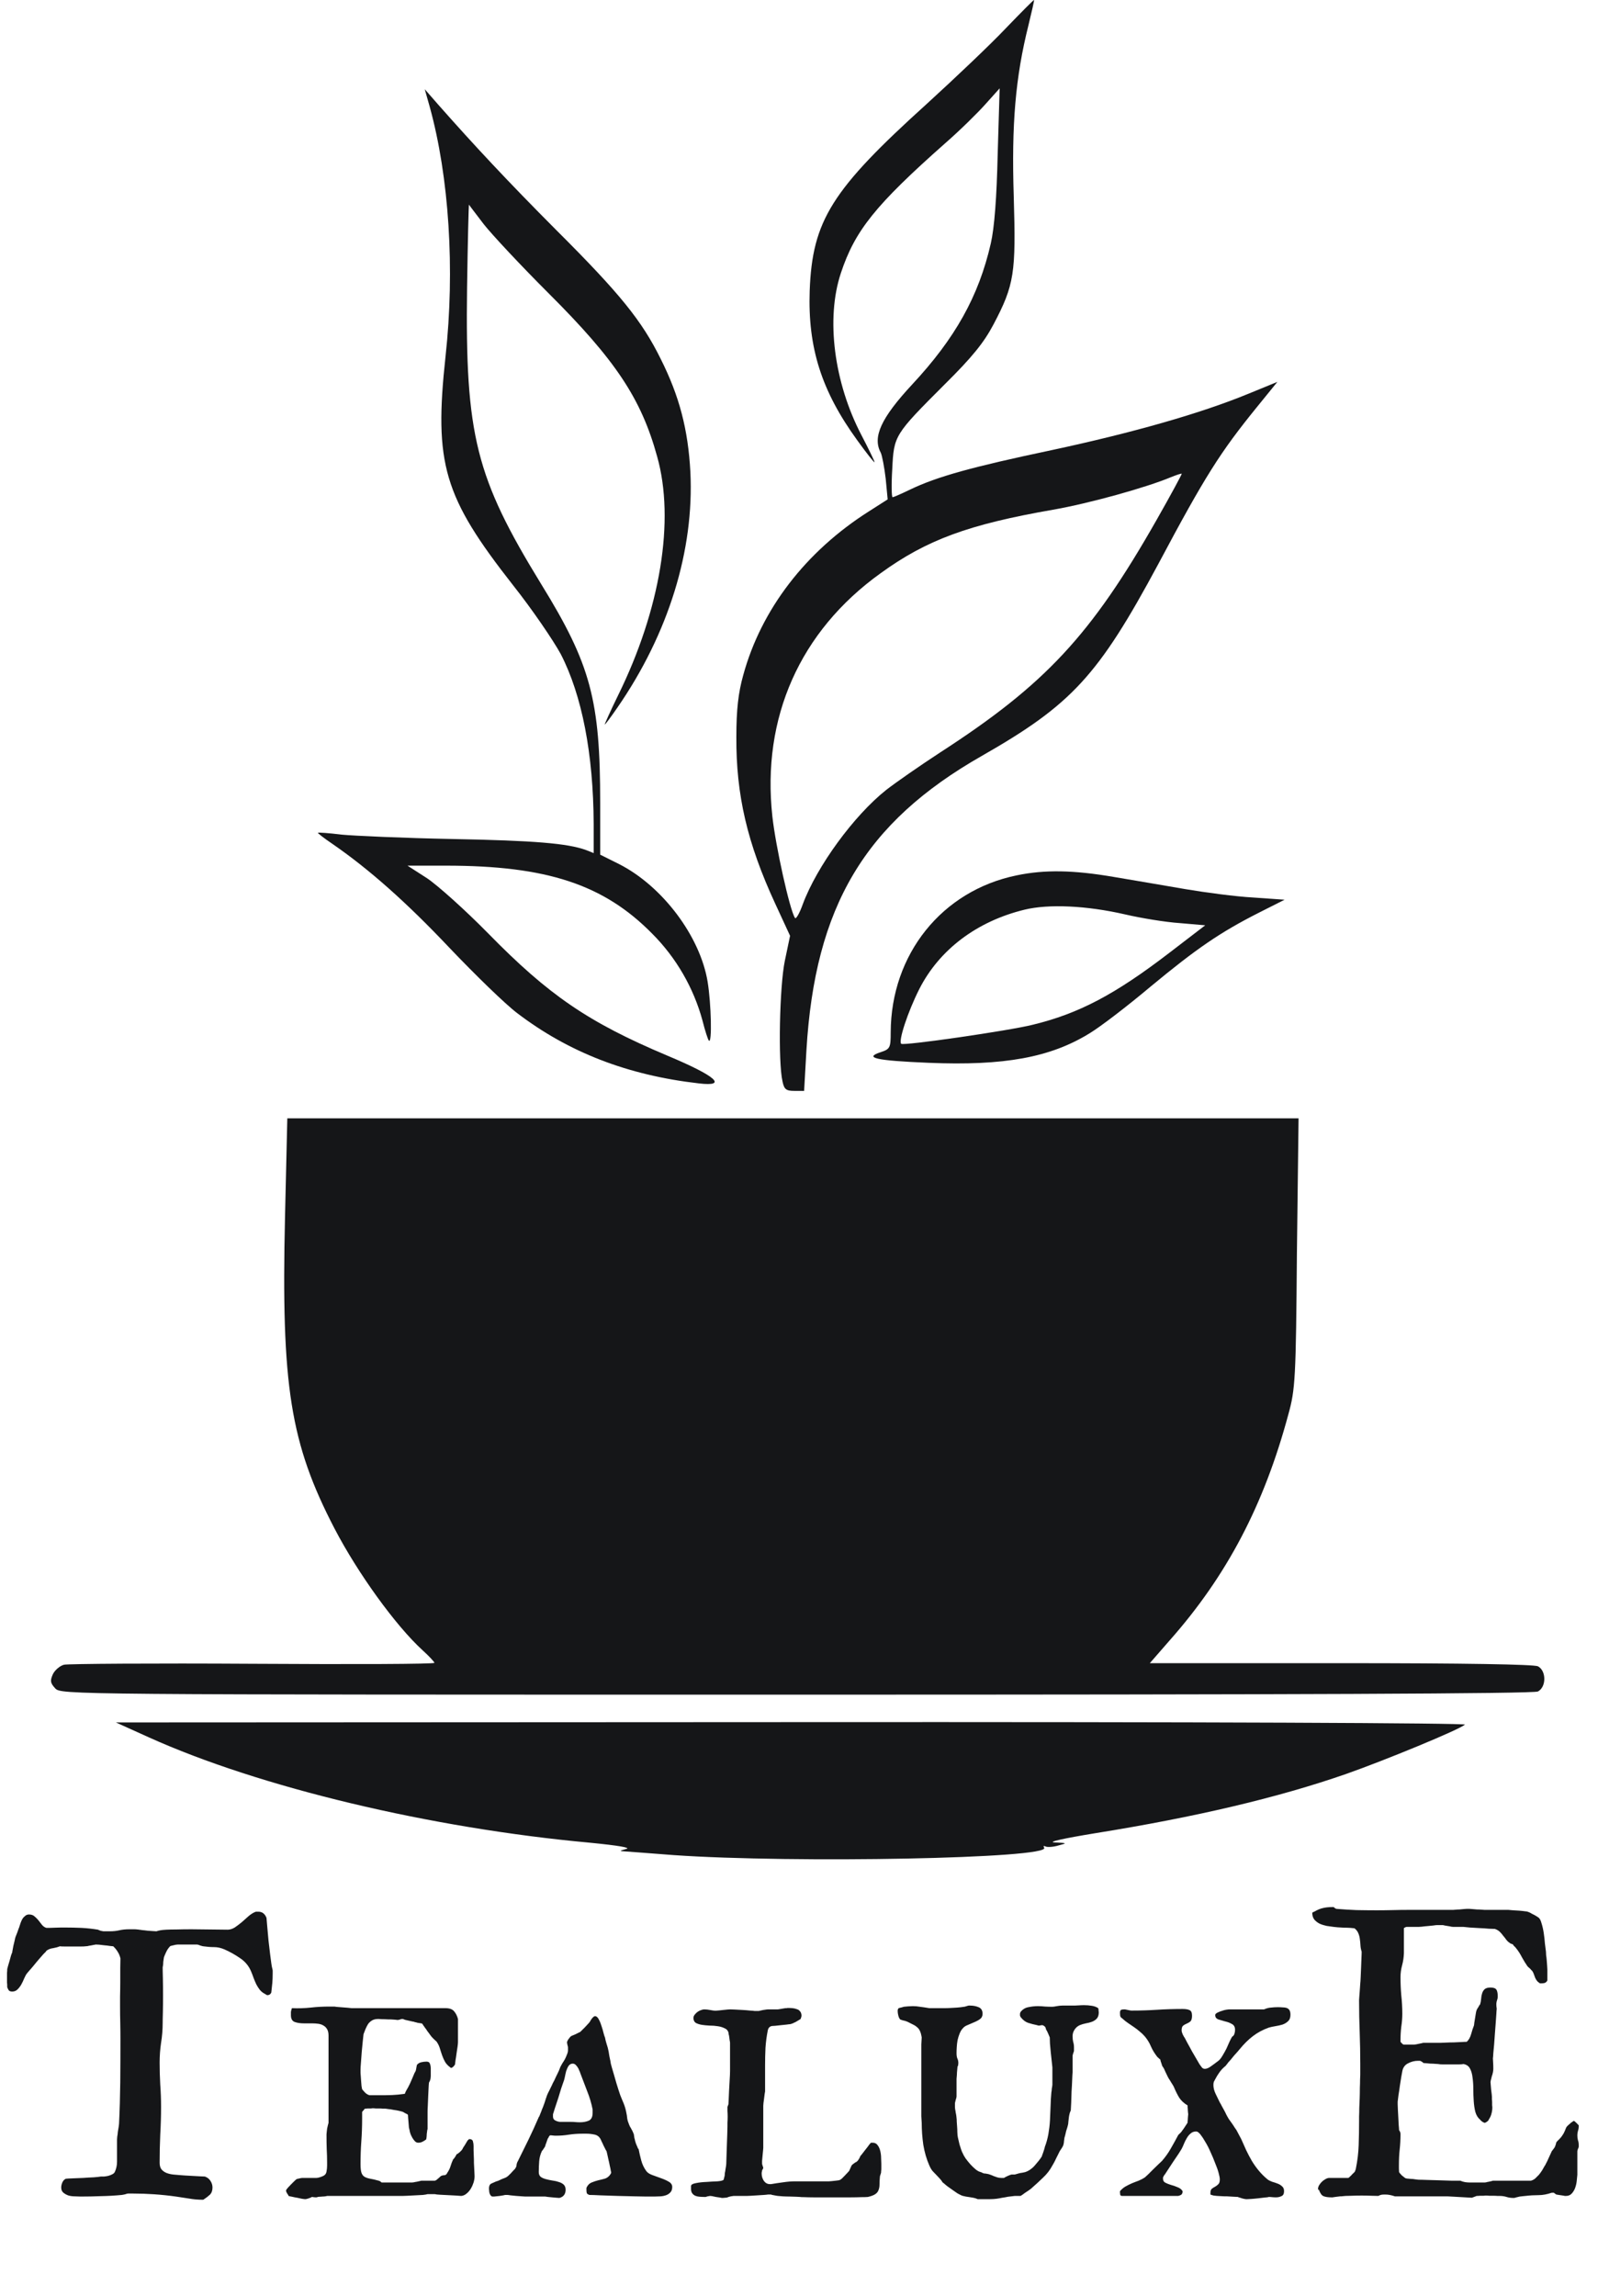 <svg width="39" height="56" viewBox="0 0 39 56" fill="none" xmlns="http://www.w3.org/2000/svg">
<path d="M24.549 0.688C24.181 1.078 23.31 1.903 22.615 2.537C20.297 4.631 19.825 5.38 19.761 7.092C19.713 8.482 20.049 9.537 20.92 10.737C21.152 11.058 21.344 11.302 21.344 11.272C21.344 11.249 21.2 10.951 21.024 10.614C20.353 9.331 20.153 7.772 20.521 6.664C20.864 5.624 21.368 4.998 23.07 3.492C23.43 3.179 23.87 2.744 24.054 2.537L24.397 2.155L24.349 3.76C24.325 4.822 24.269 5.556 24.181 5.938C23.886 7.229 23.31 8.253 22.263 9.377C21.504 10.194 21.288 10.66 21.496 11.043C21.528 11.111 21.584 11.402 21.616 11.677L21.664 12.181L21.208 12.472C19.665 13.45 18.578 14.863 18.139 16.468C18.019 16.896 17.971 17.309 17.971 17.974C17.963 19.387 18.235 20.564 18.922 22.047L19.282 22.826L19.154 23.437C19.026 24.056 18.986 25.898 19.098 26.38C19.138 26.571 19.186 26.609 19.386 26.609H19.625L19.681 25.623C19.889 22.108 21.104 20.067 23.958 18.44C26.156 17.186 26.803 16.483 28.266 13.763C29.417 11.6 29.785 11.027 30.672 9.934L31.175 9.315L30.464 9.606C29.313 10.08 27.658 10.553 25.66 10.981C23.742 11.386 22.871 11.623 22.207 11.944C21.999 12.044 21.808 12.128 21.784 12.128C21.76 12.128 21.752 11.822 21.776 11.44C21.816 10.622 21.823 10.607 23.062 9.369C23.734 8.704 24.014 8.353 24.245 7.917C24.757 6.946 24.797 6.664 24.741 4.792C24.685 3.034 24.781 1.888 25.101 0.611C25.181 0.283 25.244 0.008 25.236 0C25.229 -0.008 24.917 0.306 24.549 0.688ZM28.234 12.67C26.627 15.498 25.508 16.697 22.942 18.356C22.439 18.684 21.848 19.097 21.632 19.265C20.84 19.892 19.937 21.13 19.593 22.054C19.514 22.276 19.426 22.429 19.402 22.39C19.274 22.2 18.93 20.641 18.85 19.915C18.586 17.507 19.521 15.398 21.488 13.985C22.615 13.167 23.638 12.792 25.7 12.433C26.579 12.28 27.978 11.891 28.578 11.639C28.713 11.585 28.825 11.547 28.841 11.555C28.849 11.562 28.578 12.066 28.234 12.67Z" fill="#151618"/>
<path d="M10.485 2.596C10.962 4.318 11.105 6.576 10.874 8.688C10.588 11.32 10.827 12.116 12.527 14.282C12.988 14.863 13.504 15.621 13.687 15.957C14.203 16.96 14.481 18.383 14.489 20.097V20.809L14.299 20.733C13.854 20.572 13.051 20.503 11.033 20.465C9.857 20.442 8.642 20.388 8.332 20.358C8.03 20.319 7.768 20.304 7.76 20.312C7.744 20.319 7.903 20.442 8.117 20.587C9.015 21.207 9.921 22.011 10.97 23.12C11.589 23.77 12.328 24.49 12.622 24.712C13.877 25.668 15.316 26.227 17.055 26.426C17.77 26.51 17.485 26.25 16.277 25.745C14.354 24.934 13.393 24.276 11.915 22.768C11.359 22.202 10.684 21.597 10.421 21.421L9.945 21.115H10.882C13.345 21.115 14.736 21.574 15.919 22.776C16.507 23.365 16.928 24.1 17.143 24.888C17.206 25.14 17.278 25.362 17.302 25.385C17.381 25.454 17.357 24.482 17.27 23.947C17.087 22.837 16.166 21.613 15.109 21.077L14.648 20.847V19.585C14.648 17.075 14.418 16.21 13.21 14.251C11.613 11.649 11.351 10.624 11.399 7.02C11.415 5.902 11.438 4.984 11.446 4.992C11.446 4.999 11.613 5.214 11.804 5.466C12.002 5.719 12.71 6.476 13.385 7.15C15.021 8.78 15.649 9.721 16.038 11.136C16.476 12.69 16.118 14.863 15.085 16.96C14.894 17.35 14.751 17.672 14.759 17.672C14.775 17.672 14.91 17.488 15.069 17.258C16.317 15.452 16.944 13.417 16.849 11.511C16.793 10.471 16.579 9.66 16.126 8.757C15.665 7.823 15.133 7.165 13.591 5.627C12.392 4.425 11.566 3.538 10.7 2.558L10.366 2.176L10.485 2.596Z" fill="#151618"/>
<path d="M24.812 21.352C22.987 21.725 21.746 23.277 21.738 25.179C21.738 25.559 21.722 25.59 21.49 25.666C21.074 25.802 21.378 25.871 22.666 25.924C24.507 26 25.636 25.795 26.596 25.202C26.861 25.042 27.525 24.532 28.077 24.068C29.198 23.14 29.774 22.744 30.719 22.265L31.351 21.946L30.583 21.892C30.166 21.87 29.422 21.771 28.926 21.687C28.43 21.603 27.645 21.466 27.181 21.39C26.204 21.223 25.5 21.208 24.812 21.352ZM27.453 22.303C27.845 22.395 28.453 22.494 28.79 22.516L29.414 22.57L28.541 23.239C27.213 24.258 26.332 24.722 25.204 24.996C24.628 25.141 22.05 25.514 21.994 25.46C21.922 25.392 22.154 24.684 22.434 24.129C22.923 23.163 23.843 22.471 25.004 22.189C25.596 22.045 26.524 22.09 27.453 22.303Z" fill="#151618"/>
<path d="M6.956 29.675C6.86 33.808 7.084 35.206 8.166 37.288C8.735 38.378 9.656 39.653 10.313 40.253C10.473 40.398 10.602 40.537 10.602 40.56C10.602 40.591 8.607 40.598 6.179 40.583C3.743 40.568 1.667 40.583 1.563 40.606C1.467 40.629 1.339 40.736 1.291 40.836C1.219 40.998 1.227 41.051 1.347 41.182C1.491 41.336 1.579 41.336 19.432 41.336C31.652 41.336 37.421 41.313 37.533 41.259C37.742 41.151 37.742 40.752 37.533 40.644C37.429 40.598 35.778 40.568 32.717 40.568H28.062L28.551 40.007C29.945 38.432 30.85 36.704 31.443 34.499C31.612 33.892 31.628 33.631 31.652 30.558L31.692 27.278H19.352H7.012L6.956 29.675Z" fill="#151618"/>
<path d="M3.63 42.376C6.338 43.598 10.511 44.593 14.404 44.948C15.093 45.016 15.406 45.069 15.286 45.099C15.117 45.144 15.109 45.152 15.245 45.159C15.334 45.167 15.878 45.204 16.447 45.25C19.379 45.453 25.659 45.333 25.483 45.069C25.459 45.031 25.467 45.016 25.515 45.038C25.555 45.061 25.699 45.054 25.827 45.016C26.052 44.956 26.052 44.956 25.739 44.94C25.547 44.933 25.956 44.842 26.741 44.714C29.184 44.322 31.195 43.847 32.845 43.273C33.79 42.942 35.624 42.187 35.752 42.067C35.792 42.029 29.536 41.999 19.331 42.006L2.829 42.014L3.63 42.376Z" fill="#151618"/>
<path d="M3.237 53.505H3.125C3.122 53.505 3.112 53.506 3.096 53.51C3.083 53.513 3.068 53.518 3.052 53.524C3.035 53.528 3.019 53.531 3.003 53.534C2.987 53.537 2.977 53.539 2.974 53.539C2.808 53.555 2.64 53.565 2.471 53.568C2.301 53.575 2.132 53.578 1.963 53.578C1.927 53.578 1.882 53.576 1.826 53.573C1.774 53.573 1.724 53.567 1.675 53.554C1.626 53.537 1.584 53.515 1.548 53.485C1.512 53.456 1.494 53.414 1.494 53.358C1.494 53.316 1.504 53.274 1.523 53.231C1.543 53.189 1.571 53.16 1.606 53.144C1.639 53.14 1.696 53.137 1.777 53.134C1.859 53.13 1.943 53.127 2.031 53.124C2.122 53.117 2.209 53.112 2.29 53.109C2.371 53.103 2.428 53.096 2.461 53.09C2.48 53.09 2.507 53.09 2.539 53.09C2.572 53.087 2.604 53.082 2.637 53.075C2.673 53.065 2.703 53.054 2.729 53.041C2.759 53.028 2.782 53.01 2.798 52.987C2.837 52.906 2.856 52.82 2.856 52.728V52.577V52.186C2.856 52.177 2.858 52.154 2.861 52.118C2.868 52.082 2.873 52.043 2.876 52.001C2.882 51.959 2.889 51.918 2.896 51.879C2.902 51.84 2.905 51.815 2.905 51.806C2.922 51.467 2.931 51.127 2.935 50.785C2.938 50.443 2.939 50.103 2.939 49.765C2.939 49.621 2.938 49.481 2.935 49.345C2.931 49.208 2.93 49.071 2.93 48.934C2.93 48.886 2.93 48.806 2.93 48.695C2.933 48.581 2.935 48.464 2.935 48.344C2.935 48.22 2.935 48.104 2.935 47.997C2.938 47.886 2.939 47.81 2.939 47.767C2.923 47.702 2.9 47.649 2.871 47.606C2.845 47.561 2.809 47.517 2.764 47.474C2.747 47.471 2.718 47.468 2.676 47.465C2.637 47.458 2.594 47.453 2.549 47.45C2.507 47.444 2.464 47.439 2.422 47.435C2.383 47.432 2.355 47.431 2.339 47.431C2.332 47.431 2.316 47.434 2.29 47.44C2.267 47.444 2.241 47.449 2.212 47.455C2.186 47.458 2.16 47.463 2.134 47.47C2.108 47.473 2.091 47.474 2.085 47.474C2.065 47.478 2.025 47.479 1.963 47.479C1.904 47.479 1.841 47.479 1.772 47.479C1.707 47.479 1.646 47.479 1.587 47.479C1.528 47.479 1.486 47.478 1.46 47.474C1.411 47.494 1.357 47.509 1.299 47.519C1.24 47.525 1.185 47.546 1.133 47.582C1.133 47.589 1.123 47.602 1.104 47.621C1.084 47.641 1.071 47.654 1.064 47.66C1.038 47.689 1.003 47.73 0.957 47.782C0.915 47.831 0.872 47.881 0.83 47.934C0.788 47.986 0.749 48.031 0.713 48.07C0.68 48.109 0.662 48.13 0.659 48.134C0.636 48.163 0.614 48.204 0.591 48.256C0.571 48.305 0.549 48.353 0.522 48.402C0.496 48.448 0.465 48.489 0.43 48.524C0.394 48.56 0.35 48.578 0.298 48.578C0.259 48.578 0.231 48.568 0.215 48.549C0.199 48.526 0.186 48.5 0.176 48.471C0.176 48.461 0.176 48.446 0.176 48.427C0.176 48.404 0.174 48.381 0.171 48.358C0.171 48.332 0.171 48.308 0.171 48.285C0.171 48.259 0.171 48.241 0.171 48.231C0.171 48.222 0.171 48.207 0.171 48.187C0.171 48.165 0.171 48.144 0.171 48.124C0.174 48.101 0.176 48.082 0.176 48.065C0.176 48.046 0.176 48.034 0.176 48.031C0.179 48.021 0.186 47.997 0.195 47.958C0.208 47.916 0.221 47.872 0.234 47.826C0.247 47.781 0.259 47.738 0.269 47.699C0.282 47.66 0.291 47.636 0.298 47.626C0.298 47.616 0.301 47.595 0.308 47.562C0.314 47.53 0.321 47.496 0.327 47.46C0.337 47.421 0.345 47.387 0.352 47.357C0.358 47.325 0.363 47.304 0.366 47.294C0.366 47.287 0.371 47.269 0.381 47.24C0.394 47.211 0.407 47.178 0.42 47.142C0.433 47.107 0.444 47.074 0.454 47.045C0.467 47.016 0.474 46.998 0.474 46.991C0.483 46.965 0.493 46.936 0.503 46.903C0.516 46.867 0.531 46.835 0.547 46.806C0.566 46.776 0.589 46.752 0.615 46.732C0.641 46.709 0.672 46.698 0.708 46.698C0.763 46.698 0.807 46.713 0.84 46.742C0.876 46.771 0.908 46.804 0.938 46.84C0.967 46.876 0.996 46.913 1.025 46.952C1.055 46.988 1.09 47.012 1.133 47.025C1.201 47.025 1.273 47.024 1.348 47.02C1.423 47.017 1.497 47.016 1.572 47.016C1.712 47.016 1.851 47.019 1.987 47.025C2.124 47.032 2.259 47.047 2.393 47.069C2.393 47.069 2.399 47.072 2.412 47.079C2.425 47.082 2.438 47.087 2.451 47.094C2.467 47.097 2.482 47.1 2.495 47.103C2.511 47.107 2.521 47.108 2.524 47.108H2.681C2.765 47.108 2.842 47.1 2.91 47.084C2.982 47.068 3.062 47.059 3.149 47.059C3.162 47.059 3.18 47.059 3.203 47.059C3.229 47.059 3.255 47.059 3.281 47.059C3.307 47.059 3.33 47.061 3.35 47.064C3.369 47.064 3.382 47.066 3.389 47.069C3.402 47.069 3.428 47.072 3.467 47.079C3.509 47.082 3.555 47.087 3.604 47.094C3.652 47.097 3.696 47.1 3.735 47.103C3.778 47.107 3.805 47.108 3.818 47.108C3.844 47.099 3.875 47.09 3.911 47.084C3.95 47.077 4.001 47.072 4.062 47.069C4.128 47.066 4.209 47.064 4.307 47.064C4.404 47.061 4.526 47.059 4.673 47.059L5.557 47.069C5.612 47.069 5.669 47.051 5.728 47.016C5.786 46.977 5.845 46.932 5.903 46.884C5.962 46.832 6.019 46.781 6.074 46.732C6.133 46.684 6.19 46.649 6.245 46.63H6.304C6.398 46.63 6.465 46.68 6.504 46.781C6.507 46.82 6.514 46.894 6.523 47.001C6.533 47.105 6.543 47.216 6.553 47.333C6.566 47.45 6.579 47.561 6.592 47.665C6.605 47.769 6.615 47.842 6.621 47.885C6.621 47.891 6.623 47.903 6.626 47.919C6.629 47.935 6.632 47.955 6.636 47.977C6.642 47.997 6.647 48.017 6.65 48.036C6.654 48.052 6.655 48.062 6.655 48.065V48.139C6.655 48.223 6.652 48.3 6.646 48.368C6.639 48.436 6.631 48.515 6.621 48.602C6.608 48.629 6.592 48.646 6.572 48.656C6.556 48.663 6.54 48.666 6.523 48.666C6.514 48.666 6.504 48.661 6.494 48.651C6.484 48.648 6.476 48.643 6.47 48.637C6.421 48.614 6.379 48.581 6.343 48.539C6.31 48.497 6.281 48.451 6.255 48.402C6.232 48.353 6.211 48.303 6.191 48.251C6.172 48.196 6.152 48.145 6.133 48.099C6.077 47.959 5.986 47.847 5.859 47.763C5.736 47.678 5.607 47.606 5.474 47.548C5.389 47.512 5.306 47.494 5.225 47.494C5.143 47.494 5.055 47.487 4.961 47.474C4.954 47.474 4.93 47.468 4.888 47.455C4.849 47.439 4.823 47.431 4.81 47.431H4.59H4.341C4.315 47.431 4.277 47.437 4.229 47.45C4.18 47.46 4.154 47.468 4.15 47.474C4.141 47.487 4.129 47.501 4.116 47.514C4.093 47.543 4.079 47.566 4.072 47.582C4.059 47.605 4.045 47.636 4.028 47.675C4.012 47.711 4.004 47.73 4.004 47.733C4.001 47.743 3.997 47.761 3.994 47.787C3.991 47.81 3.988 47.834 3.984 47.86C3.984 47.886 3.983 47.912 3.979 47.938C3.976 47.961 3.973 47.977 3.97 47.987C3.97 48.039 3.971 48.129 3.975 48.256C3.978 48.383 3.979 48.519 3.979 48.666C3.979 48.812 3.978 48.951 3.975 49.081C3.971 49.208 3.97 49.294 3.97 49.34C3.97 49.506 3.957 49.669 3.931 49.828C3.908 49.984 3.896 50.145 3.896 50.311C3.896 50.49 3.901 50.669 3.911 50.849C3.924 51.024 3.931 51.205 3.931 51.391C3.931 51.615 3.924 51.841 3.911 52.069C3.901 52.297 3.896 52.525 3.896 52.753C3.896 52.821 3.911 52.875 3.94 52.914C3.973 52.953 4.014 52.982 4.062 53.002C4.111 53.021 4.165 53.034 4.224 53.041C4.285 53.047 4.344 53.052 4.399 53.056C4.425 53.059 4.466 53.062 4.521 53.065C4.58 53.069 4.64 53.072 4.702 53.075C4.767 53.078 4.827 53.082 4.883 53.085C4.938 53.088 4.977 53.09 5 53.09C5.062 53.112 5.107 53.148 5.137 53.197C5.169 53.246 5.186 53.3 5.186 53.358C5.186 53.433 5.164 53.492 5.122 53.534C5.08 53.573 5.026 53.614 4.961 53.656H4.951C4.831 53.656 4.718 53.646 4.614 53.627C4.513 53.611 4.406 53.594 4.292 53.578C3.944 53.529 3.592 53.505 3.237 53.505ZM7.041 53.563C7.041 53.55 7.031 53.532 7.012 53.51C6.995 53.484 6.986 53.462 6.982 53.446V53.427V53.422C6.989 53.409 7.004 53.389 7.026 53.363C7.049 53.337 7.074 53.311 7.1 53.285C7.129 53.256 7.155 53.23 7.178 53.207C7.204 53.184 7.222 53.168 7.231 53.158C7.238 53.152 7.259 53.145 7.295 53.139C7.334 53.129 7.362 53.124 7.378 53.124H7.725C7.734 53.124 7.747 53.122 7.764 53.119C7.783 53.112 7.801 53.108 7.817 53.104C7.837 53.098 7.853 53.091 7.866 53.085C7.882 53.078 7.891 53.075 7.891 53.075C7.936 53.052 7.962 53.017 7.969 52.968C7.979 52.916 7.983 52.867 7.983 52.821V52.743C7.983 52.629 7.98 52.522 7.974 52.421C7.97 52.317 7.969 52.208 7.969 52.094V52.059C7.969 52.05 7.97 52.032 7.974 52.006C7.977 51.98 7.98 51.952 7.983 51.923C7.99 51.89 7.996 51.861 8.003 51.835C8.009 51.809 8.014 51.791 8.018 51.781V49.652C8.018 49.587 8.006 49.535 7.983 49.496C7.961 49.457 7.931 49.428 7.896 49.408C7.86 49.385 7.817 49.371 7.769 49.364C7.723 49.358 7.674 49.354 7.622 49.354H7.422C7.331 49.354 7.254 49.343 7.192 49.32C7.131 49.297 7.1 49.242 7.1 49.154C7.1 49.125 7.1 49.099 7.1 49.076C7.103 49.053 7.111 49.022 7.124 48.983C7.28 48.99 7.433 48.985 7.583 48.969C7.733 48.952 7.884 48.944 8.037 48.944H8.164C8.177 48.947 8.203 48.951 8.242 48.954C8.285 48.957 8.327 48.961 8.369 48.964C8.415 48.967 8.457 48.97 8.496 48.974C8.535 48.977 8.563 48.98 8.579 48.983H10.874C10.972 48.983 11.042 49.009 11.084 49.061C11.126 49.11 11.157 49.172 11.177 49.247V49.525V49.813C11.177 49.833 11.174 49.869 11.167 49.921C11.161 49.97 11.152 50.023 11.143 50.082C11.136 50.137 11.128 50.193 11.118 50.248C11.112 50.3 11.107 50.337 11.104 50.36C11.097 50.37 11.086 50.385 11.069 50.404C11.053 50.42 11.042 50.429 11.035 50.429C11.035 50.435 11.032 50.438 11.025 50.438H11.021H11.006C10.996 50.438 10.991 50.435 10.991 50.429C10.936 50.39 10.894 50.346 10.864 50.297C10.835 50.245 10.81 50.191 10.791 50.136C10.771 50.08 10.754 50.025 10.737 49.97C10.721 49.914 10.697 49.862 10.664 49.813C10.658 49.8 10.636 49.779 10.601 49.75C10.568 49.717 10.55 49.7 10.547 49.696C10.54 49.69 10.526 49.672 10.503 49.642C10.483 49.613 10.461 49.582 10.435 49.55C10.412 49.514 10.389 49.481 10.366 49.452C10.347 49.423 10.334 49.405 10.327 49.398C10.314 49.369 10.3 49.354 10.283 49.354C10.28 49.354 10.269 49.353 10.249 49.349C10.233 49.346 10.213 49.343 10.19 49.34C10.171 49.333 10.151 49.328 10.132 49.325C10.116 49.322 10.107 49.319 10.107 49.315C10.098 49.315 10.08 49.312 10.054 49.306C10.028 49.299 9.998 49.293 9.966 49.286C9.937 49.279 9.909 49.273 9.883 49.267C9.857 49.257 9.84 49.25 9.834 49.247H9.81C9.797 49.247 9.779 49.252 9.756 49.262C9.733 49.268 9.717 49.271 9.707 49.271H9.692C9.683 49.268 9.655 49.265 9.609 49.262C9.567 49.258 9.52 49.257 9.468 49.257C9.416 49.254 9.367 49.252 9.321 49.252C9.279 49.249 9.253 49.247 9.243 49.247H9.229C9.17 49.247 9.121 49.258 9.082 49.281C9.043 49.304 9.01 49.333 8.984 49.369C8.962 49.405 8.94 49.446 8.921 49.491C8.905 49.533 8.888 49.576 8.872 49.618C8.869 49.654 8.862 49.712 8.853 49.794C8.846 49.875 8.838 49.962 8.828 50.053C8.822 50.144 8.815 50.23 8.809 50.311C8.802 50.393 8.799 50.45 8.799 50.482V50.521V50.546C8.799 50.562 8.8 50.59 8.804 50.629C8.807 50.668 8.81 50.71 8.813 50.756C8.817 50.798 8.82 50.84 8.823 50.883C8.83 50.922 8.835 50.948 8.838 50.961C8.861 50.99 8.887 51.019 8.916 51.049C8.949 51.078 8.983 51.098 9.019 51.107H9.287C9.398 51.107 9.494 51.106 9.575 51.102C9.66 51.099 9.761 51.089 9.878 51.073C9.881 51.067 9.886 51.055 9.893 51.039C9.899 51.023 9.907 51.006 9.917 50.99C9.927 50.974 9.935 50.959 9.941 50.946C9.948 50.933 9.953 50.925 9.956 50.922C9.969 50.899 9.985 50.866 10.005 50.824C10.024 50.779 10.044 50.735 10.063 50.692C10.083 50.647 10.099 50.608 10.112 50.575C10.129 50.543 10.138 50.525 10.142 50.521C10.148 50.508 10.155 50.481 10.161 50.438C10.168 50.393 10.174 50.367 10.181 50.36C10.207 50.331 10.241 50.311 10.283 50.302C10.325 50.292 10.368 50.287 10.41 50.287C10.456 50.287 10.483 50.305 10.493 50.341C10.506 50.373 10.513 50.411 10.513 50.453V50.575V50.634C10.513 50.663 10.509 50.692 10.503 50.722C10.496 50.748 10.485 50.774 10.469 50.8C10.466 50.829 10.462 50.878 10.459 50.946C10.456 51.015 10.453 51.086 10.449 51.161C10.446 51.236 10.443 51.307 10.44 51.376C10.436 51.441 10.435 51.487 10.435 51.513V51.64V51.932C10.431 51.939 10.428 51.954 10.425 51.977C10.421 51.999 10.418 52.025 10.415 52.055C10.415 52.081 10.413 52.107 10.41 52.133C10.407 52.159 10.404 52.177 10.4 52.186C10.365 52.212 10.332 52.232 10.303 52.245C10.277 52.258 10.244 52.265 10.205 52.265C10.179 52.265 10.155 52.255 10.132 52.235C10.109 52.212 10.088 52.185 10.068 52.152C10.049 52.12 10.033 52.087 10.02 52.055C10.007 52.019 9.998 51.986 9.995 51.957C9.992 51.947 9.987 51.926 9.98 51.894C9.977 51.858 9.974 51.82 9.971 51.781C9.967 51.739 9.964 51.7 9.961 51.664C9.958 51.628 9.956 51.602 9.956 51.586C9.946 51.573 9.928 51.561 9.902 51.552C9.88 51.539 9.857 51.526 9.834 51.513C9.814 51.506 9.784 51.498 9.741 51.488C9.699 51.478 9.653 51.47 9.604 51.464C9.559 51.454 9.515 51.447 9.473 51.444C9.434 51.438 9.408 51.434 9.395 51.434C9.385 51.434 9.367 51.434 9.341 51.434C9.318 51.431 9.29 51.43 9.258 51.43C9.229 51.43 9.199 51.43 9.17 51.43C9.141 51.426 9.118 51.425 9.102 51.425C9.092 51.425 9.076 51.426 9.053 51.43C9.033 51.43 9.012 51.43 8.989 51.43C8.97 51.43 8.952 51.431 8.936 51.434C8.919 51.434 8.91 51.434 8.906 51.434L8.838 51.513V51.679C8.838 51.871 8.831 52.056 8.818 52.235C8.805 52.411 8.799 52.595 8.799 52.787C8.799 52.885 8.807 52.956 8.823 53.002C8.84 53.047 8.866 53.08 8.901 53.099C8.937 53.119 8.983 53.134 9.038 53.144C9.093 53.153 9.162 53.169 9.243 53.192C9.25 53.192 9.261 53.197 9.277 53.207C9.294 53.217 9.305 53.227 9.312 53.236H9.692H10.054C10.06 53.236 10.075 53.235 10.098 53.231C10.12 53.225 10.145 53.22 10.171 53.217C10.197 53.21 10.22 53.205 10.239 53.202C10.262 53.196 10.277 53.192 10.283 53.192H10.518H10.61C10.617 53.192 10.628 53.187 10.645 53.178C10.661 53.165 10.677 53.152 10.693 53.139C10.713 53.122 10.729 53.108 10.742 53.095C10.755 53.082 10.763 53.075 10.767 53.075C10.789 53.065 10.807 53.06 10.82 53.06C10.837 53.057 10.85 53.056 10.859 53.056C10.869 53.052 10.879 53.047 10.889 53.041C10.898 53.031 10.908 53.017 10.918 52.997C10.954 52.945 10.98 52.891 10.996 52.836C11.012 52.781 11.034 52.725 11.06 52.67C11.073 52.66 11.089 52.641 11.108 52.611C11.128 52.579 11.139 52.557 11.143 52.548C11.146 52.548 11.156 52.543 11.172 52.533C11.188 52.52 11.204 52.507 11.221 52.494C11.237 52.478 11.252 52.463 11.265 52.45C11.278 52.434 11.286 52.422 11.289 52.416C11.292 52.406 11.299 52.393 11.309 52.377C11.322 52.357 11.335 52.338 11.348 52.318C11.361 52.295 11.372 52.276 11.382 52.26C11.395 52.24 11.403 52.227 11.406 52.221C11.406 52.217 11.411 52.211 11.421 52.201C11.427 52.198 11.434 52.193 11.44 52.186C11.44 52.18 11.442 52.177 11.445 52.177H11.455C11.504 52.177 11.533 52.196 11.543 52.235C11.553 52.271 11.558 52.309 11.558 52.348V52.45C11.558 52.466 11.559 52.505 11.562 52.567C11.566 52.629 11.567 52.696 11.567 52.767C11.571 52.836 11.574 52.901 11.577 52.963C11.58 53.025 11.582 53.062 11.582 53.075V53.09C11.582 53.132 11.574 53.181 11.558 53.236C11.541 53.288 11.519 53.339 11.489 53.388C11.46 53.436 11.424 53.477 11.382 53.51C11.343 53.542 11.3 53.56 11.255 53.563C11.232 53.56 11.19 53.557 11.128 53.554C11.069 53.55 11.006 53.547 10.938 53.544C10.869 53.541 10.804 53.537 10.742 53.534C10.68 53.531 10.636 53.526 10.61 53.519H10.518H10.435C10.418 53.526 10.381 53.532 10.322 53.539C10.264 53.542 10.2 53.545 10.132 53.549C10.067 53.552 10.003 53.555 9.941 53.559C9.883 53.562 9.847 53.563 9.834 53.563H7.983C7.974 53.567 7.957 53.57 7.935 53.573C7.915 53.576 7.892 53.578 7.866 53.578C7.843 53.581 7.821 53.583 7.798 53.583C7.775 53.586 7.759 53.588 7.749 53.588C7.749 53.594 7.738 53.598 7.715 53.598C7.692 53.598 7.671 53.596 7.651 53.593C7.632 53.589 7.619 53.588 7.612 53.588C7.599 53.598 7.573 53.609 7.534 53.622C7.495 53.635 7.467 53.642 7.451 53.642C7.435 53.642 7.407 53.638 7.368 53.632C7.332 53.625 7.293 53.617 7.251 53.607C7.209 53.601 7.168 53.593 7.129 53.583C7.09 53.576 7.061 53.57 7.041 53.563ZM13.496 51.63C13.496 51.675 13.517 51.708 13.56 51.727C13.602 51.747 13.641 51.757 13.677 51.757H13.935C13.971 51.757 14.007 51.758 14.043 51.762C14.079 51.765 14.115 51.767 14.15 51.767C14.235 51.767 14.308 51.754 14.37 51.727C14.432 51.698 14.463 51.635 14.463 51.537V51.454C14.434 51.304 14.39 51.156 14.331 51.01C14.273 50.86 14.217 50.715 14.165 50.575C14.159 50.552 14.149 50.528 14.136 50.502C14.126 50.473 14.113 50.447 14.097 50.424C14.08 50.398 14.062 50.377 14.043 50.36C14.023 50.344 14.002 50.336 13.979 50.336C13.937 50.336 13.903 50.354 13.877 50.39C13.854 50.425 13.835 50.468 13.818 50.517C13.805 50.565 13.794 50.616 13.784 50.668C13.774 50.717 13.763 50.756 13.75 50.785C13.74 50.814 13.722 50.866 13.696 50.941C13.674 51.016 13.649 51.096 13.623 51.181C13.597 51.262 13.571 51.34 13.545 51.415C13.522 51.49 13.506 51.542 13.496 51.571V51.63ZM12.358 53.539H12.334C12.328 53.539 12.311 53.542 12.285 53.549C12.259 53.552 12.23 53.557 12.197 53.563C12.165 53.567 12.134 53.57 12.104 53.573C12.079 53.576 12.062 53.578 12.056 53.578H12.026C12.007 53.578 11.991 53.57 11.977 53.554C11.964 53.537 11.955 53.519 11.948 53.5C11.942 53.477 11.938 53.456 11.938 53.436C11.935 53.414 11.934 53.399 11.934 53.392V53.378C11.934 53.319 11.953 53.28 11.992 53.261C12.034 53.241 12.075 53.223 12.114 53.207C12.121 53.207 12.137 53.202 12.163 53.192C12.189 53.179 12.217 53.166 12.246 53.153C12.279 53.14 12.308 53.129 12.334 53.119C12.36 53.106 12.376 53.096 12.383 53.09C12.386 53.087 12.396 53.078 12.412 53.065C12.428 53.049 12.446 53.031 12.466 53.012C12.485 52.992 12.503 52.973 12.52 52.953C12.539 52.934 12.555 52.917 12.568 52.904C12.572 52.898 12.576 52.89 12.583 52.88C12.596 52.86 12.602 52.846 12.602 52.836C12.602 52.829 12.606 52.81 12.612 52.777C12.622 52.745 12.63 52.725 12.637 52.719C12.725 52.543 12.812 52.365 12.9 52.186C12.988 52.004 13.071 51.822 13.149 51.64C13.159 51.63 13.172 51.602 13.188 51.556C13.208 51.508 13.221 51.474 13.227 51.454C13.231 51.447 13.239 51.428 13.252 51.395C13.265 51.36 13.278 51.324 13.291 51.288C13.304 51.249 13.315 51.213 13.325 51.181C13.338 51.148 13.345 51.129 13.345 51.122C13.348 51.112 13.358 51.089 13.374 51.054C13.394 51.018 13.413 50.979 13.433 50.936C13.455 50.894 13.475 50.853 13.491 50.814C13.511 50.775 13.524 50.751 13.53 50.741C13.556 50.682 13.581 50.63 13.604 50.585C13.63 50.536 13.654 50.479 13.677 50.414C13.69 50.388 13.706 50.359 13.726 50.326C13.748 50.294 13.77 50.259 13.789 50.224C13.809 50.184 13.825 50.147 13.838 50.111C13.854 50.075 13.862 50.041 13.862 50.009V49.94C13.862 49.927 13.857 49.906 13.848 49.877C13.841 49.844 13.838 49.826 13.838 49.823C13.838 49.8 13.851 49.771 13.877 49.735C13.903 49.7 13.922 49.677 13.935 49.667C13.942 49.664 13.957 49.657 13.979 49.647C14.005 49.638 14.032 49.626 14.058 49.613C14.084 49.6 14.106 49.589 14.126 49.579C14.149 49.569 14.162 49.563 14.165 49.559C14.171 49.553 14.185 49.54 14.204 49.52C14.224 49.501 14.245 49.48 14.268 49.457C14.294 49.431 14.316 49.407 14.336 49.384C14.359 49.358 14.375 49.34 14.385 49.33C14.388 49.327 14.395 49.317 14.404 49.301C14.414 49.281 14.425 49.263 14.438 49.247C14.451 49.227 14.466 49.211 14.482 49.198C14.499 49.182 14.517 49.175 14.536 49.179C14.569 49.188 14.596 49.218 14.619 49.267C14.645 49.315 14.666 49.369 14.683 49.428C14.702 49.483 14.718 49.538 14.731 49.594C14.745 49.646 14.756 49.681 14.766 49.701C14.769 49.717 14.774 49.74 14.78 49.769C14.79 49.799 14.798 49.828 14.805 49.857C14.815 49.887 14.823 49.913 14.829 49.935C14.836 49.958 14.839 49.971 14.839 49.974C14.842 49.984 14.847 50.007 14.854 50.043C14.86 50.079 14.867 50.118 14.873 50.16C14.883 50.202 14.891 50.241 14.898 50.277C14.904 50.31 14.907 50.329 14.907 50.336C14.911 50.346 14.919 50.377 14.932 50.429C14.948 50.481 14.966 50.541 14.985 50.609C15.005 50.678 15.024 50.746 15.044 50.814C15.063 50.88 15.08 50.931 15.093 50.971C15.119 51.059 15.151 51.146 15.19 51.234C15.229 51.319 15.259 51.405 15.278 51.493C15.295 51.568 15.304 51.628 15.308 51.674C15.314 51.716 15.33 51.768 15.356 51.83C15.36 51.837 15.366 51.851 15.376 51.874C15.389 51.894 15.402 51.916 15.415 51.942C15.428 51.965 15.44 51.988 15.449 52.011C15.459 52.033 15.466 52.05 15.469 52.059C15.469 52.066 15.47 52.077 15.474 52.094C15.477 52.11 15.48 52.13 15.483 52.152C15.49 52.172 15.495 52.191 15.498 52.211C15.501 52.227 15.505 52.239 15.508 52.245C15.508 52.248 15.511 52.26 15.518 52.279C15.524 52.295 15.532 52.315 15.542 52.338C15.552 52.357 15.56 52.377 15.566 52.396C15.576 52.413 15.583 52.421 15.586 52.421C15.602 52.505 15.623 52.597 15.649 52.694C15.675 52.792 15.716 52.878 15.771 52.953C15.797 52.992 15.845 53.025 15.913 53.051C15.985 53.077 16.056 53.103 16.128 53.129C16.203 53.155 16.268 53.184 16.323 53.217C16.379 53.249 16.406 53.292 16.406 53.344C16.406 53.399 16.392 53.443 16.362 53.475C16.336 53.505 16.302 53.528 16.26 53.544C16.217 53.56 16.17 53.57 16.118 53.573C16.066 53.576 16.017 53.578 15.972 53.578H15.874H15.771C15.719 53.578 15.628 53.576 15.498 53.573C15.368 53.57 15.228 53.567 15.078 53.563C14.932 53.557 14.792 53.552 14.658 53.549C14.528 53.542 14.437 53.539 14.385 53.539C14.349 53.526 14.328 53.511 14.321 53.495C14.315 53.475 14.312 53.448 14.312 53.412V53.378C14.312 53.371 14.313 53.365 14.316 53.358C14.346 53.297 14.386 53.256 14.438 53.236C14.491 53.214 14.544 53.196 14.6 53.182C14.658 53.169 14.715 53.155 14.771 53.139C14.826 53.119 14.871 53.08 14.907 53.021L14.917 52.987L14.907 52.953C14.904 52.924 14.896 52.883 14.883 52.831C14.873 52.779 14.862 52.727 14.849 52.675C14.839 52.623 14.829 52.577 14.819 52.538C14.81 52.496 14.803 52.471 14.8 52.465C14.793 52.458 14.784 52.442 14.771 52.416C14.758 52.39 14.743 52.361 14.727 52.328C14.713 52.295 14.699 52.265 14.683 52.235C14.67 52.203 14.658 52.178 14.648 52.162C14.613 52.107 14.562 52.074 14.497 52.064C14.435 52.051 14.373 52.045 14.312 52.045H14.214C14.097 52.045 13.986 52.053 13.882 52.069C13.781 52.086 13.674 52.094 13.56 52.094C13.537 52.094 13.514 52.092 13.491 52.089C13.468 52.086 13.446 52.084 13.423 52.084C13.4 52.107 13.389 52.125 13.389 52.138C13.382 52.141 13.374 52.154 13.364 52.177C13.358 52.196 13.35 52.219 13.34 52.245C13.333 52.268 13.325 52.291 13.315 52.313C13.309 52.333 13.306 52.344 13.306 52.348C13.306 52.354 13.294 52.374 13.271 52.406C13.252 52.439 13.237 52.458 13.227 52.465C13.188 52.546 13.166 52.631 13.159 52.719C13.153 52.803 13.149 52.891 13.149 52.982C13.149 53.034 13.166 53.074 13.198 53.099C13.231 53.122 13.271 53.14 13.32 53.153C13.369 53.166 13.421 53.178 13.477 53.187C13.532 53.194 13.584 53.205 13.633 53.222C13.682 53.235 13.722 53.256 13.755 53.285C13.787 53.314 13.804 53.357 13.804 53.412C13.804 53.519 13.753 53.586 13.652 53.612C13.639 53.612 13.615 53.611 13.579 53.607C13.546 53.604 13.512 53.601 13.477 53.598C13.441 53.594 13.407 53.591 13.374 53.588C13.341 53.584 13.319 53.581 13.306 53.578H12.959H12.822C12.812 53.578 12.787 53.576 12.744 53.573C12.702 53.57 12.655 53.567 12.602 53.563C12.55 53.557 12.503 53.552 12.461 53.549C12.419 53.542 12.393 53.539 12.383 53.539H12.358ZM17.329 53.563C17.323 53.563 17.303 53.567 17.27 53.573C17.241 53.583 17.225 53.588 17.222 53.588H17.202C17.16 53.588 17.117 53.586 17.075 53.583C17.036 53.58 17 53.572 16.968 53.559C16.939 53.545 16.914 53.526 16.895 53.5C16.875 53.474 16.865 53.438 16.865 53.392V53.319C16.869 53.287 16.908 53.264 16.982 53.251C17.061 53.235 17.147 53.225 17.241 53.222C17.336 53.215 17.425 53.21 17.51 53.207C17.594 53.2 17.645 53.187 17.661 53.168C17.664 53.152 17.668 53.137 17.671 53.124C17.674 53.111 17.677 53.099 17.681 53.09C17.684 53.08 17.686 53.072 17.686 53.065C17.686 53.052 17.687 53.033 17.69 53.007C17.697 52.977 17.702 52.948 17.705 52.919C17.712 52.886 17.716 52.857 17.72 52.831C17.723 52.805 17.725 52.787 17.725 52.777C17.725 52.751 17.726 52.697 17.73 52.616C17.733 52.532 17.736 52.44 17.739 52.343C17.742 52.245 17.746 52.151 17.749 52.059C17.752 51.968 17.754 51.903 17.754 51.864C17.754 51.848 17.754 51.819 17.754 51.776C17.757 51.731 17.759 51.682 17.759 51.63C17.759 51.578 17.757 51.531 17.754 51.488C17.754 51.446 17.754 51.413 17.754 51.391L17.778 51.327C17.778 51.324 17.78 51.291 17.783 51.229C17.787 51.164 17.79 51.088 17.793 51C17.799 50.912 17.804 50.822 17.808 50.731C17.814 50.64 17.817 50.565 17.817 50.507V50.175V49.828C17.817 49.815 17.814 49.795 17.808 49.769C17.804 49.743 17.801 49.717 17.798 49.691C17.795 49.662 17.79 49.638 17.783 49.618C17.78 49.595 17.778 49.581 17.778 49.574C17.762 49.525 17.73 49.491 17.681 49.472C17.635 49.449 17.58 49.432 17.515 49.423C17.453 49.413 17.386 49.408 17.314 49.408C17.246 49.405 17.183 49.398 17.124 49.389C17.065 49.379 17.017 49.362 16.977 49.34C16.942 49.314 16.924 49.275 16.924 49.223C16.924 49.193 16.934 49.167 16.953 49.144C16.973 49.118 16.995 49.096 17.021 49.076C17.047 49.056 17.075 49.042 17.105 49.032C17.137 49.019 17.165 49.013 17.188 49.013C17.233 49.013 17.288 49.019 17.354 49.032C17.419 49.045 17.469 49.048 17.505 49.042C17.515 49.042 17.534 49.04 17.564 49.037C17.593 49.034 17.624 49.031 17.656 49.027C17.692 49.024 17.725 49.021 17.754 49.017C17.787 49.014 17.808 49.013 17.817 49.013C17.834 49.013 17.871 49.014 17.93 49.017C17.988 49.021 18.05 49.024 18.115 49.027C18.184 49.031 18.247 49.035 18.306 49.042C18.364 49.045 18.402 49.048 18.418 49.052H18.477H18.52C18.527 49.048 18.542 49.045 18.564 49.042C18.587 49.035 18.61 49.031 18.633 49.027C18.659 49.024 18.682 49.021 18.701 49.017C18.724 49.014 18.737 49.013 18.74 49.013H18.984C18.988 49.013 18.999 49.011 19.019 49.008C19.038 49.005 19.058 49.001 19.077 48.998C19.1 48.995 19.119 48.991 19.136 48.988C19.155 48.985 19.167 48.983 19.17 48.983H19.189C19.196 48.983 19.201 48.983 19.204 48.983C19.211 48.98 19.217 48.978 19.224 48.978C19.263 48.978 19.302 48.98 19.341 48.983C19.38 48.987 19.416 48.995 19.448 49.008C19.481 49.017 19.507 49.035 19.526 49.061C19.549 49.087 19.561 49.123 19.561 49.169C19.561 49.179 19.557 49.193 19.551 49.213C19.544 49.229 19.541 49.24 19.541 49.247C19.515 49.263 19.474 49.288 19.419 49.32C19.364 49.349 19.318 49.367 19.282 49.374C19.269 49.374 19.24 49.377 19.194 49.384C19.152 49.387 19.106 49.392 19.058 49.398C19.009 49.402 18.963 49.407 18.921 49.413C18.879 49.416 18.852 49.418 18.843 49.418C18.817 49.421 18.794 49.432 18.774 49.452C18.758 49.468 18.747 49.489 18.74 49.516C18.711 49.662 18.691 49.807 18.682 49.95C18.675 50.093 18.672 50.24 18.672 50.39V50.858V51.015C18.672 51.018 18.669 51.037 18.662 51.073C18.659 51.106 18.654 51.143 18.648 51.185C18.644 51.224 18.639 51.262 18.633 51.298C18.63 51.334 18.628 51.356 18.628 51.366V52.108V52.392C18.628 52.401 18.626 52.422 18.623 52.455C18.62 52.487 18.616 52.522 18.613 52.557C18.61 52.593 18.607 52.626 18.604 52.655C18.6 52.684 18.599 52.702 18.599 52.709V52.733V52.777C18.599 52.784 18.604 52.802 18.613 52.831C18.623 52.857 18.628 52.873 18.628 52.88C18.628 52.886 18.623 52.898 18.613 52.914C18.604 52.927 18.599 52.938 18.599 52.948C18.595 52.958 18.594 52.968 18.594 52.977C18.59 52.984 18.589 52.992 18.589 53.002C18.589 53.008 18.589 53.015 18.589 53.021C18.589 53.083 18.607 53.142 18.643 53.197C18.682 53.249 18.73 53.275 18.789 53.275H18.818C18.913 53.259 19.01 53.244 19.111 53.231C19.215 53.215 19.315 53.207 19.409 53.207H20.234C20.247 53.207 20.269 53.205 20.298 53.202C20.33 53.199 20.361 53.196 20.391 53.192C20.42 53.189 20.446 53.186 20.469 53.182C20.491 53.176 20.505 53.171 20.508 53.168C20.514 53.165 20.527 53.155 20.547 53.139C20.566 53.119 20.588 53.098 20.61 53.075C20.636 53.049 20.659 53.025 20.679 53.002C20.701 52.979 20.718 52.961 20.727 52.948C20.727 52.945 20.731 52.937 20.737 52.924C20.744 52.907 20.75 52.893 20.757 52.88C20.763 52.864 20.77 52.849 20.776 52.836C20.783 52.823 20.788 52.815 20.791 52.811C20.791 52.808 20.796 52.803 20.806 52.797C20.819 52.787 20.832 52.777 20.845 52.767C20.858 52.758 20.869 52.75 20.879 52.743C20.892 52.737 20.9 52.733 20.903 52.733L20.928 52.709C20.934 52.706 20.947 52.688 20.967 52.655C20.986 52.619 20.996 52.598 20.996 52.592C21.009 52.579 21.025 52.559 21.045 52.533C21.068 52.504 21.09 52.474 21.113 52.445C21.139 52.413 21.162 52.383 21.182 52.357C21.201 52.328 21.216 52.309 21.226 52.299C21.239 52.282 21.247 52.273 21.25 52.269C21.256 52.266 21.273 52.265 21.299 52.265C21.351 52.265 21.392 52.286 21.421 52.328C21.45 52.367 21.471 52.414 21.484 52.47C21.497 52.525 21.504 52.582 21.504 52.641C21.507 52.696 21.509 52.741 21.509 52.777C21.509 52.794 21.509 52.813 21.509 52.836C21.509 52.859 21.509 52.881 21.509 52.904C21.509 52.927 21.507 52.947 21.504 52.963C21.504 52.979 21.504 52.987 21.504 52.987C21.504 52.994 21.499 53.012 21.489 53.041C21.48 53.067 21.475 53.083 21.475 53.09C21.468 53.165 21.465 53.23 21.465 53.285C21.465 53.337 21.457 53.383 21.44 53.422C21.427 53.461 21.401 53.493 21.362 53.519C21.326 53.545 21.266 53.568 21.182 53.588C21.152 53.591 21.099 53.593 21.02 53.593C20.942 53.596 20.858 53.598 20.767 53.598C20.679 53.598 20.594 53.598 20.513 53.598C20.435 53.598 20.379 53.598 20.347 53.598C20.288 53.598 20.213 53.598 20.122 53.598C20.031 53.598 19.941 53.598 19.854 53.598C19.769 53.598 19.694 53.596 19.629 53.593C19.564 53.593 19.53 53.591 19.526 53.588C19.51 53.588 19.477 53.586 19.429 53.583C19.383 53.583 19.331 53.581 19.273 53.578C19.217 53.578 19.162 53.576 19.106 53.573C19.054 53.57 19.014 53.567 18.984 53.563C18.981 53.563 18.971 53.562 18.955 53.559C18.939 53.555 18.921 53.552 18.901 53.549C18.882 53.545 18.864 53.542 18.848 53.539C18.831 53.536 18.822 53.532 18.818 53.529H18.789H18.74C18.724 53.532 18.691 53.536 18.643 53.539C18.594 53.542 18.542 53.545 18.486 53.549C18.431 53.552 18.377 53.555 18.325 53.559C18.276 53.562 18.245 53.563 18.232 53.563H17.905C17.899 53.563 17.876 53.567 17.837 53.573C17.801 53.583 17.782 53.588 17.778 53.588C17.756 53.601 17.728 53.607 17.695 53.607C17.666 53.611 17.643 53.612 17.627 53.612C17.617 53.612 17.598 53.609 17.568 53.602C17.539 53.599 17.506 53.594 17.471 53.588C17.438 53.581 17.407 53.575 17.378 53.568C17.349 53.565 17.332 53.563 17.329 53.563ZM22.495 49.696C22.485 49.634 22.472 49.586 22.456 49.55C22.44 49.511 22.419 49.48 22.393 49.457C22.366 49.431 22.334 49.408 22.295 49.389C22.256 49.369 22.207 49.345 22.148 49.315C22.113 49.299 22.075 49.288 22.036 49.281C22 49.271 21.977 49.263 21.968 49.257C21.948 49.234 21.934 49.203 21.924 49.164C21.914 49.122 21.909 49.091 21.909 49.071C21.909 49.065 21.909 49.052 21.909 49.032C21.912 49.009 21.921 48.993 21.934 48.983C21.94 48.98 21.958 48.975 21.987 48.969C22.017 48.962 22.039 48.956 22.056 48.949C22.088 48.946 22.124 48.943 22.163 48.939C22.205 48.936 22.244 48.934 22.28 48.934C22.336 48.934 22.393 48.939 22.451 48.949C22.51 48.956 22.586 48.967 22.681 48.983H22.866C22.928 48.983 22.987 48.983 23.042 48.983C23.097 48.983 23.151 48.982 23.203 48.978C23.255 48.975 23.307 48.972 23.359 48.969C23.412 48.965 23.468 48.959 23.53 48.949C23.54 48.949 23.56 48.944 23.589 48.934C23.618 48.925 23.636 48.92 23.643 48.92H23.677C23.752 48.92 23.82 48.933 23.882 48.959C23.947 48.985 23.98 49.039 23.98 49.12C23.98 49.175 23.96 49.218 23.921 49.247C23.882 49.276 23.835 49.302 23.779 49.325C23.727 49.348 23.674 49.371 23.618 49.394C23.566 49.413 23.525 49.441 23.496 49.477C23.463 49.512 23.438 49.556 23.418 49.608C23.398 49.657 23.382 49.711 23.369 49.769C23.359 49.825 23.353 49.88 23.35 49.935C23.346 49.991 23.345 50.04 23.345 50.082C23.345 50.134 23.351 50.176 23.364 50.209C23.381 50.241 23.389 50.281 23.389 50.326C23.389 50.336 23.387 50.35 23.384 50.37C23.384 50.386 23.379 50.398 23.369 50.404C23.369 50.411 23.367 50.429 23.364 50.458C23.361 50.487 23.358 50.52 23.355 50.556C23.355 50.588 23.353 50.619 23.35 50.648C23.346 50.678 23.345 50.697 23.345 50.707V51.137C23.345 51.153 23.338 51.181 23.325 51.22C23.315 51.259 23.309 51.285 23.306 51.298V51.352V51.4C23.306 51.407 23.307 51.423 23.311 51.449C23.317 51.475 23.322 51.503 23.325 51.532C23.332 51.561 23.337 51.589 23.34 51.615C23.343 51.641 23.345 51.657 23.345 51.664C23.348 51.68 23.35 51.709 23.35 51.752C23.353 51.791 23.356 51.833 23.359 51.879C23.363 51.921 23.364 51.962 23.364 52.001C23.367 52.04 23.369 52.068 23.369 52.084C23.372 52.11 23.379 52.144 23.389 52.186C23.398 52.225 23.408 52.266 23.418 52.309C23.431 52.351 23.444 52.392 23.457 52.431C23.47 52.47 23.483 52.501 23.496 52.523C23.509 52.556 23.532 52.597 23.564 52.645C23.6 52.694 23.639 52.743 23.682 52.792C23.724 52.837 23.766 52.878 23.809 52.914C23.854 52.95 23.896 52.973 23.936 52.982C23.942 52.982 23.957 52.989 23.98 53.002C24.002 53.012 24.022 53.017 24.038 53.017C24.061 53.017 24.072 53.018 24.072 53.021C24.108 53.025 24.141 53.033 24.17 53.046C24.199 53.056 24.227 53.067 24.253 53.08C24.279 53.09 24.307 53.099 24.336 53.109C24.365 53.119 24.398 53.124 24.434 53.124H24.502C24.505 53.121 24.517 53.114 24.536 53.104C24.556 53.095 24.575 53.085 24.595 53.075C24.617 53.065 24.637 53.057 24.653 53.051C24.673 53.044 24.684 53.041 24.688 53.041H24.766C24.798 53.031 24.832 53.021 24.868 53.012C24.894 53.005 24.922 53 24.951 52.997C24.98 52.99 25.003 52.986 25.02 52.982C25.107 52.953 25.186 52.899 25.254 52.821C25.326 52.74 25.383 52.667 25.425 52.602C25.428 52.595 25.433 52.58 25.439 52.557C25.449 52.535 25.457 52.512 25.464 52.489C25.474 52.463 25.482 52.439 25.488 52.416C25.495 52.393 25.498 52.379 25.498 52.372C25.537 52.271 25.566 52.165 25.586 52.055C25.605 51.944 25.619 51.832 25.625 51.718C25.631 51.6 25.636 51.485 25.64 51.371C25.643 51.257 25.649 51.146 25.659 51.039C25.659 51.036 25.661 51.026 25.664 51.01C25.667 50.99 25.669 50.971 25.669 50.951C25.672 50.928 25.675 50.909 25.679 50.892C25.682 50.873 25.684 50.86 25.684 50.853V50.648V50.429C25.68 50.403 25.675 50.355 25.669 50.287C25.662 50.219 25.654 50.145 25.645 50.067C25.638 49.989 25.631 49.916 25.625 49.848C25.622 49.776 25.62 49.725 25.62 49.696C25.614 49.68 25.601 49.649 25.581 49.603C25.561 49.555 25.545 49.524 25.532 49.511C25.529 49.494 25.524 49.478 25.518 49.462C25.511 49.442 25.505 49.432 25.498 49.432C25.475 49.41 25.454 49.398 25.435 49.398C25.418 49.398 25.404 49.4 25.391 49.403C25.381 49.407 25.369 49.408 25.356 49.408C25.34 49.408 25.326 49.405 25.312 49.398C25.231 49.382 25.156 49.362 25.088 49.34C25.023 49.317 24.963 49.27 24.907 49.198C24.901 49.182 24.896 49.17 24.893 49.164C24.893 49.157 24.893 49.143 24.893 49.12C24.893 49.114 24.894 49.107 24.898 49.1C24.901 49.091 24.904 49.083 24.907 49.076C24.959 49.011 25.023 48.972 25.098 48.959C25.172 48.943 25.251 48.934 25.332 48.934C25.391 48.934 25.449 48.938 25.508 48.944C25.566 48.947 25.623 48.949 25.679 48.949C25.705 48.949 25.742 48.944 25.791 48.934C25.843 48.925 25.887 48.92 25.923 48.92H26.226C26.255 48.92 26.289 48.918 26.328 48.915C26.37 48.912 26.413 48.91 26.455 48.91C26.52 48.91 26.584 48.915 26.645 48.925C26.707 48.934 26.759 48.954 26.802 48.983C26.808 48.993 26.811 49.011 26.811 49.037C26.815 49.063 26.816 49.079 26.816 49.086C26.816 49.151 26.8 49.201 26.768 49.237C26.738 49.27 26.699 49.296 26.65 49.315C26.605 49.332 26.554 49.345 26.499 49.354C26.447 49.364 26.398 49.379 26.352 49.398C26.3 49.421 26.258 49.457 26.226 49.506C26.193 49.555 26.177 49.608 26.177 49.667C26.177 49.719 26.182 49.765 26.191 49.804C26.204 49.843 26.211 49.888 26.211 49.94V50.023C26.211 50.033 26.204 50.054 26.191 50.087C26.182 50.119 26.177 50.137 26.177 50.141V50.263V50.546C26.174 50.582 26.17 50.644 26.167 50.731C26.164 50.819 26.159 50.914 26.152 51.015C26.149 51.112 26.146 51.205 26.143 51.293C26.139 51.381 26.136 51.443 26.133 51.478C26.116 51.511 26.105 51.544 26.099 51.576C26.092 51.605 26.087 51.636 26.084 51.669C26.081 51.698 26.078 51.727 26.074 51.757C26.074 51.786 26.069 51.817 26.06 51.849C26.056 51.859 26.051 51.877 26.045 51.903C26.038 51.926 26.03 51.952 26.02 51.981C26.014 52.011 26.008 52.038 26.001 52.064C25.994 52.087 25.991 52.102 25.991 52.108C25.985 52.115 25.98 52.131 25.977 52.157C25.973 52.18 25.97 52.204 25.967 52.23C25.967 52.253 25.963 52.276 25.957 52.299C25.954 52.318 25.951 52.328 25.947 52.328C25.947 52.338 25.936 52.361 25.913 52.396C25.89 52.429 25.877 52.449 25.874 52.455C25.867 52.462 25.856 52.483 25.84 52.519C25.824 52.554 25.804 52.593 25.781 52.636C25.762 52.678 25.742 52.717 25.723 52.753C25.703 52.789 25.69 52.811 25.684 52.821C25.625 52.932 25.549 53.031 25.454 53.119C25.363 53.207 25.265 53.297 25.161 53.388C25.148 53.397 25.129 53.412 25.102 53.431C25.076 53.448 25.049 53.466 25.02 53.485C24.994 53.505 24.969 53.523 24.946 53.539C24.924 53.552 24.91 53.56 24.907 53.563H24.766C24.704 53.57 24.648 53.576 24.6 53.583C24.554 53.593 24.509 53.601 24.463 53.607C24.417 53.617 24.37 53.625 24.321 53.632C24.273 53.638 24.217 53.642 24.155 53.642H23.862C23.826 53.625 23.789 53.614 23.75 53.607C23.711 53.601 23.672 53.594 23.633 53.588C23.597 53.584 23.561 53.578 23.525 53.568C23.49 53.562 23.455 53.549 23.423 53.529C23.413 53.526 23.392 53.515 23.359 53.495C23.327 53.472 23.289 53.446 23.247 53.417C23.208 53.388 23.169 53.36 23.13 53.334C23.091 53.305 23.061 53.28 23.042 53.261L23.008 53.236C22.982 53.194 22.954 53.158 22.925 53.129C22.895 53.096 22.866 53.065 22.837 53.036C22.808 53.007 22.778 52.976 22.749 52.943C22.723 52.907 22.7 52.867 22.681 52.821C22.612 52.665 22.564 52.497 22.534 52.318C22.508 52.136 22.495 51.957 22.495 51.781C22.492 51.742 22.489 51.688 22.485 51.62C22.485 51.548 22.485 51.467 22.485 51.376C22.485 51.282 22.485 51.181 22.485 51.073C22.485 50.966 22.485 50.855 22.485 50.741C22.485 50.63 22.485 50.521 22.485 50.414C22.485 50.306 22.485 50.207 22.485 50.116C22.485 50.022 22.485 49.939 22.485 49.867C22.489 49.792 22.492 49.735 22.495 49.696ZM30.073 49.677C30.099 49.664 30.117 49.641 30.127 49.608C30.137 49.576 30.142 49.543 30.142 49.511C30.142 49.442 30.116 49.395 30.064 49.369C30.015 49.34 29.959 49.319 29.898 49.306C29.839 49.289 29.784 49.273 29.731 49.257C29.683 49.237 29.658 49.203 29.658 49.154C29.658 49.138 29.665 49.125 29.678 49.115C29.691 49.102 29.707 49.092 29.727 49.086C29.746 49.076 29.766 49.068 29.785 49.061C29.808 49.055 29.828 49.048 29.844 49.042C29.86 49.035 29.886 49.029 29.922 49.022C29.961 49.016 29.984 49.013 29.99 49.013H30.85C30.908 48.987 30.965 48.972 31.02 48.969C31.076 48.962 31.131 48.959 31.186 48.959C31.229 48.959 31.268 48.961 31.304 48.964C31.343 48.964 31.375 48.969 31.401 48.978C31.431 48.988 31.453 49.006 31.47 49.032C31.486 49.058 31.494 49.096 31.494 49.144C31.494 49.213 31.475 49.265 31.436 49.301C31.4 49.337 31.354 49.364 31.299 49.384C31.244 49.4 31.185 49.413 31.123 49.423C31.064 49.432 31.012 49.444 30.967 49.457C30.82 49.509 30.69 49.579 30.576 49.667C30.465 49.752 30.36 49.856 30.259 49.979C30.249 49.989 30.231 50.01 30.205 50.043C30.179 50.072 30.15 50.105 30.117 50.141C30.088 50.176 30.06 50.211 30.034 50.243C30.008 50.272 29.99 50.292 29.98 50.302C29.967 50.318 29.953 50.337 29.936 50.36C29.92 50.383 29.901 50.403 29.878 50.419C29.836 50.455 29.795 50.5 29.756 50.556C29.717 50.611 29.684 50.665 29.658 50.717C29.645 50.739 29.634 50.761 29.624 50.78C29.617 50.8 29.614 50.826 29.614 50.858C29.614 50.927 29.632 50.998 29.668 51.073C29.704 51.148 29.738 51.218 29.77 51.283C29.784 51.303 29.8 51.332 29.819 51.371C29.839 51.407 29.858 51.443 29.878 51.478C29.898 51.514 29.914 51.547 29.927 51.576C29.943 51.605 29.953 51.623 29.956 51.63C29.959 51.636 29.971 51.656 29.99 51.688C30.013 51.718 30.037 51.752 30.064 51.791C30.09 51.827 30.112 51.861 30.132 51.894C30.155 51.926 30.169 51.947 30.176 51.957L30.293 52.177C30.332 52.268 30.373 52.359 30.415 52.45C30.457 52.538 30.503 52.624 30.552 52.709C30.601 52.79 30.656 52.868 30.718 52.943C30.78 53.018 30.851 53.09 30.933 53.158C30.962 53.181 30.999 53.2 31.045 53.217C31.09 53.23 31.134 53.244 31.177 53.261C31.222 53.277 31.26 53.3 31.289 53.329C31.322 53.355 31.338 53.394 31.338 53.446C31.338 53.511 31.317 53.552 31.274 53.568C31.235 53.588 31.19 53.598 31.138 53.598C31.108 53.598 31.078 53.596 31.045 53.593C31.016 53.589 30.99 53.588 30.967 53.588C30.954 53.594 30.921 53.599 30.869 53.602C30.817 53.609 30.76 53.615 30.698 53.622C30.64 53.629 30.584 53.633 30.532 53.637C30.48 53.64 30.448 53.642 30.435 53.642H30.41C30.407 53.642 30.395 53.64 30.376 53.637C30.356 53.633 30.335 53.629 30.312 53.622C30.293 53.615 30.272 53.609 30.249 53.602C30.23 53.599 30.218 53.594 30.215 53.588C30.199 53.588 30.164 53.586 30.112 53.583C30.064 53.58 30.01 53.576 29.951 53.573C29.896 53.573 29.844 53.572 29.795 53.568C29.746 53.565 29.715 53.563 29.702 53.563C29.689 53.563 29.662 53.56 29.619 53.554C29.58 53.544 29.554 53.536 29.541 53.529V53.495C29.541 53.443 29.552 53.407 29.575 53.388C29.601 53.368 29.627 53.352 29.653 53.339C29.683 53.322 29.709 53.303 29.731 53.28C29.758 53.257 29.77 53.217 29.77 53.158C29.77 53.126 29.761 53.074 29.741 53.002C29.722 52.93 29.694 52.852 29.658 52.767C29.626 52.68 29.588 52.59 29.546 52.499C29.507 52.408 29.465 52.325 29.419 52.25C29.377 52.175 29.336 52.113 29.297 52.064C29.258 52.016 29.224 51.991 29.194 51.991C29.139 51.991 29.093 52.007 29.058 52.04C29.022 52.069 28.991 52.107 28.965 52.152C28.939 52.195 28.916 52.24 28.896 52.289C28.877 52.338 28.857 52.38 28.838 52.416C28.828 52.432 28.804 52.471 28.765 52.533C28.726 52.592 28.682 52.657 28.633 52.728C28.587 52.8 28.543 52.867 28.501 52.929C28.462 52.99 28.438 53.028 28.428 53.041C28.421 53.044 28.413 53.056 28.403 53.075C28.397 53.091 28.39 53.103 28.384 53.109V53.144C28.384 53.189 28.403 53.222 28.442 53.241C28.481 53.261 28.527 53.279 28.579 53.295C28.631 53.308 28.683 53.326 28.735 53.349C28.791 53.368 28.833 53.401 28.862 53.446C28.862 53.489 28.851 53.518 28.828 53.534C28.809 53.547 28.784 53.557 28.755 53.563H27.388C27.362 53.563 27.345 53.554 27.339 53.534C27.336 53.511 27.334 53.495 27.334 53.485V53.446C27.373 53.401 27.417 53.363 27.466 53.334C27.518 53.305 27.57 53.279 27.622 53.256C27.677 53.233 27.733 53.212 27.788 53.192C27.843 53.169 27.895 53.142 27.944 53.109C27.957 53.096 27.983 53.072 28.023 53.036C28.061 52.997 28.102 52.956 28.145 52.914C28.19 52.872 28.232 52.831 28.271 52.792C28.314 52.753 28.343 52.725 28.359 52.709C28.444 52.611 28.516 52.51 28.574 52.406C28.636 52.299 28.696 52.19 28.755 52.079C28.761 52.069 28.776 52.055 28.799 52.035C28.822 52.012 28.835 51.998 28.838 51.991C28.848 51.978 28.861 51.96 28.877 51.937C28.896 51.911 28.913 51.887 28.926 51.864C28.942 51.841 28.955 51.822 28.965 51.806C28.978 51.786 28.984 51.775 28.984 51.771C28.984 51.771 28.984 51.763 28.984 51.747C28.988 51.727 28.989 51.706 28.989 51.684C28.992 51.661 28.994 51.64 28.994 51.62C28.997 51.597 28.999 51.581 28.999 51.571C28.999 51.561 28.997 51.547 28.994 51.527C28.994 51.508 28.992 51.487 28.989 51.464C28.989 51.441 28.988 51.42 28.984 51.4C28.984 51.377 28.984 51.363 28.984 51.356C28.893 51.301 28.825 51.237 28.779 51.166C28.734 51.091 28.691 51.006 28.652 50.912C28.649 50.902 28.639 50.884 28.623 50.858C28.607 50.832 28.59 50.806 28.574 50.78C28.558 50.751 28.542 50.725 28.525 50.702C28.512 50.676 28.504 50.661 28.501 50.658C28.488 50.632 28.468 50.591 28.442 50.536C28.42 50.481 28.4 50.442 28.384 50.419C28.377 50.416 28.371 50.406 28.364 50.39C28.358 50.37 28.351 50.35 28.345 50.331C28.338 50.311 28.332 50.292 28.325 50.272C28.322 50.253 28.319 50.24 28.315 50.233L28.306 50.224C28.302 50.22 28.297 50.219 28.291 50.219C28.288 50.215 28.285 50.211 28.281 50.204C28.268 50.194 28.257 50.184 28.247 50.175C28.182 50.093 28.13 50.009 28.091 49.921C28.055 49.833 28.006 49.752 27.944 49.677C27.902 49.628 27.858 49.586 27.812 49.55C27.767 49.511 27.72 49.475 27.671 49.442C27.625 49.41 27.578 49.377 27.529 49.345C27.48 49.312 27.433 49.275 27.388 49.232C27.362 49.216 27.345 49.197 27.339 49.174C27.336 49.148 27.334 49.122 27.334 49.096C27.334 49.06 27.342 49.037 27.358 49.027C27.375 49.017 27.401 49.013 27.436 49.013H27.456C27.456 49.013 27.463 49.014 27.476 49.017C27.492 49.021 27.508 49.024 27.524 49.027C27.544 49.031 27.56 49.034 27.573 49.037C27.59 49.04 27.601 49.042 27.607 49.042H27.632C27.84 49.042 28.045 49.035 28.247 49.022C28.452 49.009 28.657 49.003 28.862 49.003C28.94 49.003 28.997 49.013 29.033 49.032C29.072 49.048 29.092 49.094 29.092 49.169C29.092 49.234 29.079 49.279 29.053 49.306C29.027 49.328 28.997 49.346 28.965 49.359C28.932 49.372 28.903 49.389 28.877 49.408C28.851 49.428 28.838 49.467 28.838 49.525C28.838 49.551 28.848 49.586 28.867 49.628C28.887 49.667 28.903 49.695 28.916 49.711C28.926 49.727 28.947 49.768 28.98 49.833C29.015 49.895 29.053 49.963 29.092 50.038C29.134 50.11 29.173 50.176 29.209 50.238C29.245 50.3 29.268 50.339 29.277 50.355C29.3 50.388 29.32 50.414 29.336 50.434C29.355 50.453 29.378 50.463 29.404 50.463C29.443 50.463 29.487 50.447 29.536 50.414C29.588 50.378 29.655 50.329 29.736 50.267C29.769 50.241 29.801 50.201 29.834 50.145C29.87 50.087 29.902 50.028 29.932 49.97C29.961 49.908 29.987 49.849 30.01 49.794C30.036 49.739 30.057 49.7 30.073 49.677ZM36.265 53.554C36.252 53.554 36.232 53.555 36.206 53.559C36.183 53.559 36.159 53.559 36.133 53.559C36.11 53.559 36.089 53.56 36.069 53.563C36.05 53.563 36.04 53.563 36.04 53.563L35.923 53.607L35.322 53.573H34.043C33.994 53.557 33.952 53.545 33.916 53.539C33.883 53.532 33.844 53.529 33.799 53.529C33.763 53.529 33.735 53.531 33.716 53.534C33.696 53.537 33.67 53.547 33.638 53.563C33.605 53.563 33.55 53.562 33.472 53.559C33.397 53.555 33.317 53.554 33.232 53.554C33.148 53.554 33.066 53.555 32.988 53.559C32.913 53.562 32.863 53.563 32.837 53.563C32.827 53.563 32.809 53.565 32.783 53.568C32.76 53.572 32.734 53.573 32.705 53.573C32.679 53.576 32.653 53.58 32.627 53.583C32.604 53.586 32.59 53.588 32.583 53.588C32.573 53.591 32.562 53.593 32.549 53.593C32.539 53.596 32.529 53.598 32.52 53.598C32.513 53.598 32.507 53.598 32.5 53.598C32.412 53.598 32.345 53.588 32.3 53.568C32.258 53.552 32.22 53.5 32.188 53.412C32.175 53.412 32.168 53.409 32.168 53.402C32.165 53.399 32.165 53.394 32.168 53.388C32.168 53.362 32.176 53.334 32.192 53.305C32.212 53.272 32.235 53.243 32.261 53.217C32.29 53.191 32.319 53.169 32.349 53.153C32.381 53.134 32.412 53.124 32.441 53.124H32.905C32.912 53.124 32.933 53.106 32.969 53.07C33.005 53.031 33.034 53.002 33.057 52.982C33.063 52.976 33.07 52.963 33.076 52.943C33.086 52.92 33.091 52.904 33.091 52.894C33.13 52.702 33.153 52.512 33.159 52.323C33.166 52.134 33.169 51.937 33.169 51.732C33.169 51.716 33.169 51.68 33.169 51.625C33.172 51.566 33.174 51.498 33.174 51.42C33.177 51.342 33.18 51.26 33.184 51.176C33.187 51.088 33.188 51.005 33.188 50.927C33.192 50.849 33.193 50.782 33.193 50.727C33.197 50.668 33.198 50.629 33.198 50.609V50.346C33.198 50.085 33.193 49.828 33.184 49.574C33.174 49.32 33.169 49.068 33.169 48.817V48.783C33.169 48.773 33.171 48.749 33.174 48.71C33.177 48.668 33.18 48.624 33.184 48.578C33.187 48.532 33.19 48.49 33.193 48.451C33.197 48.412 33.198 48.388 33.198 48.378C33.202 48.349 33.205 48.298 33.208 48.227C33.211 48.152 33.215 48.074 33.218 47.992C33.221 47.907 33.224 47.829 33.227 47.758C33.231 47.686 33.232 47.636 33.232 47.606C33.216 47.557 33.206 47.507 33.203 47.455C33.2 47.4 33.195 47.348 33.188 47.299C33.182 47.247 33.169 47.198 33.149 47.152C33.13 47.107 33.099 47.068 33.057 47.035C33.037 47.032 33.003 47.029 32.954 47.025C32.905 47.022 32.853 47.02 32.798 47.02C32.746 47.017 32.695 47.014 32.647 47.011C32.598 47.007 32.565 47.004 32.549 47.001C32.497 46.994 32.44 46.986 32.378 46.977C32.316 46.964 32.259 46.946 32.207 46.923C32.155 46.897 32.111 46.862 32.075 46.82C32.043 46.778 32.026 46.723 32.026 46.654L32.046 46.644C32.052 46.641 32.057 46.638 32.06 46.635C32.064 46.631 32.069 46.63 32.075 46.63C32.153 46.584 32.223 46.555 32.285 46.542C32.347 46.526 32.427 46.517 32.524 46.517H32.549C32.559 46.527 32.568 46.535 32.578 46.542C32.598 46.555 32.611 46.561 32.617 46.561C32.78 46.575 32.943 46.584 33.105 46.591C33.268 46.594 33.433 46.596 33.599 46.596C33.735 46.596 33.869 46.594 33.999 46.591C34.129 46.587 34.258 46.586 34.385 46.586H35.464C35.477 46.586 35.498 46.584 35.527 46.581C35.557 46.578 35.588 46.576 35.62 46.576C35.656 46.573 35.69 46.57 35.723 46.566C35.755 46.563 35.78 46.561 35.796 46.561H35.83H35.859C35.869 46.561 35.892 46.563 35.928 46.566C35.964 46.57 36.003 46.573 36.045 46.576C36.087 46.576 36.126 46.578 36.162 46.581C36.201 46.584 36.226 46.586 36.235 46.586H36.816C36.842 46.589 36.88 46.592 36.929 46.596C36.981 46.599 37.031 46.602 37.08 46.605C37.132 46.609 37.178 46.614 37.217 46.62C37.256 46.623 37.277 46.627 37.28 46.63C37.283 46.63 37.297 46.635 37.319 46.644C37.342 46.654 37.367 46.667 37.393 46.684C37.422 46.697 37.45 46.711 37.476 46.727C37.505 46.744 37.528 46.758 37.544 46.771C37.577 46.791 37.602 46.838 37.622 46.913C37.645 46.985 37.663 47.064 37.676 47.152C37.689 47.24 37.699 47.326 37.705 47.411C37.715 47.496 37.723 47.561 37.73 47.606C37.73 47.623 37.731 47.652 37.734 47.694C37.741 47.733 37.746 47.776 37.749 47.821C37.752 47.867 37.755 47.911 37.759 47.953C37.762 47.995 37.764 48.025 37.764 48.041V48.173V48.309C37.747 48.339 37.726 48.358 37.7 48.368C37.674 48.375 37.647 48.378 37.617 48.378H37.583C37.547 48.355 37.521 48.332 37.505 48.309C37.489 48.287 37.476 48.264 37.466 48.241C37.456 48.215 37.446 48.189 37.437 48.163C37.43 48.137 37.417 48.109 37.398 48.08C37.398 48.077 37.391 48.07 37.378 48.06C37.368 48.047 37.357 48.034 37.344 48.021C37.331 48.008 37.318 47.997 37.305 47.987C37.292 47.974 37.283 47.966 37.28 47.963C37.235 47.898 37.189 47.825 37.144 47.743C37.101 47.658 37.051 47.58 36.992 47.509C36.989 47.502 36.977 47.491 36.958 47.474C36.942 47.458 36.93 47.444 36.924 47.431C36.921 47.424 36.909 47.419 36.89 47.416C36.87 47.409 36.857 47.403 36.851 47.396C36.812 47.37 36.781 47.341 36.758 47.309C36.735 47.276 36.711 47.245 36.685 47.216C36.662 47.183 36.636 47.152 36.606 47.123C36.577 47.094 36.536 47.069 36.484 47.05C36.458 47.05 36.408 47.048 36.333 47.045C36.261 47.038 36.185 47.033 36.103 47.03C36.022 47.024 35.944 47.019 35.869 47.016C35.797 47.009 35.747 47.004 35.718 47.001H35.464C35.461 47.001 35.446 46.999 35.42 46.996C35.397 46.989 35.371 46.985 35.342 46.981C35.312 46.975 35.285 46.97 35.259 46.967C35.233 46.96 35.217 46.957 35.21 46.957H35.137H35.068C35.055 46.957 35.026 46.96 34.98 46.967C34.938 46.97 34.891 46.975 34.839 46.981C34.79 46.985 34.743 46.989 34.697 46.996C34.655 46.999 34.629 47.001 34.619 47.001H34.331C34.318 47.001 34.303 47.006 34.287 47.016C34.271 47.022 34.263 47.029 34.263 47.035V47.641C34.259 47.745 34.245 47.844 34.219 47.938C34.193 48.033 34.18 48.129 34.18 48.227C34.18 48.373 34.186 48.521 34.199 48.671C34.215 48.817 34.224 48.967 34.224 49.12C34.224 49.224 34.215 49.33 34.199 49.437C34.186 49.545 34.18 49.656 34.18 49.769V49.804C34.19 49.813 34.203 49.828 34.219 49.848C34.235 49.864 34.25 49.872 34.263 49.872H34.385H34.512C34.518 49.872 34.533 49.87 34.556 49.867C34.578 49.861 34.603 49.856 34.629 49.852C34.655 49.846 34.678 49.841 34.697 49.838C34.72 49.831 34.733 49.828 34.736 49.828H35.171C35.194 49.828 35.234 49.826 35.293 49.823C35.355 49.82 35.418 49.818 35.483 49.818C35.552 49.815 35.615 49.812 35.674 49.809C35.732 49.805 35.773 49.804 35.796 49.804C35.845 49.761 35.88 49.7 35.903 49.618C35.926 49.533 35.949 49.464 35.972 49.408C35.975 49.398 35.978 49.376 35.981 49.34C35.988 49.301 35.995 49.26 36.001 49.218C36.008 49.175 36.014 49.136 36.02 49.1C36.027 49.061 36.033 49.037 36.04 49.027C36.04 49.024 36.043 49.016 36.05 49.003C36.06 48.987 36.069 48.972 36.079 48.959C36.089 48.943 36.097 48.928 36.103 48.915C36.113 48.902 36.12 48.894 36.123 48.891C36.136 48.848 36.144 48.803 36.148 48.754C36.151 48.705 36.159 48.661 36.172 48.622C36.185 48.58 36.206 48.545 36.235 48.519C36.265 48.493 36.312 48.48 36.377 48.48C36.449 48.48 36.496 48.497 36.519 48.529C36.541 48.562 36.553 48.615 36.553 48.69C36.553 48.716 36.551 48.736 36.548 48.749C36.545 48.759 36.538 48.782 36.528 48.817C36.528 48.821 36.527 48.829 36.523 48.842C36.52 48.855 36.519 48.869 36.519 48.886C36.519 48.912 36.52 48.936 36.523 48.959C36.527 48.978 36.528 48.993 36.528 49.003C36.525 49.022 36.522 49.063 36.519 49.125C36.515 49.187 36.51 49.258 36.504 49.34C36.497 49.421 36.491 49.509 36.484 49.603C36.478 49.695 36.471 49.782 36.465 49.867C36.458 49.949 36.452 50.02 36.445 50.082C36.442 50.144 36.439 50.186 36.435 50.209C36.435 50.215 36.437 50.246 36.44 50.302C36.444 50.354 36.445 50.407 36.445 50.463C36.445 50.489 36.442 50.518 36.435 50.551C36.429 50.58 36.424 50.599 36.421 50.609C36.421 50.609 36.418 50.617 36.411 50.634C36.408 50.65 36.403 50.669 36.397 50.692C36.393 50.712 36.388 50.731 36.382 50.751C36.379 50.767 36.377 50.779 36.377 50.785C36.377 50.795 36.379 50.818 36.382 50.853C36.385 50.889 36.388 50.928 36.392 50.971C36.398 51.01 36.403 51.047 36.406 51.083C36.41 51.115 36.411 51.137 36.411 51.146C36.411 51.159 36.411 51.179 36.411 51.205C36.414 51.228 36.416 51.252 36.416 51.278C36.416 51.301 36.416 51.324 36.416 51.347C36.419 51.369 36.421 51.387 36.421 51.4C36.421 51.456 36.414 51.506 36.401 51.552C36.392 51.597 36.369 51.648 36.333 51.703C36.33 51.719 36.313 51.737 36.284 51.757C36.258 51.773 36.242 51.781 36.235 51.781C36.229 51.781 36.211 51.773 36.182 51.757C36.152 51.737 36.133 51.719 36.123 51.703C36.068 51.657 36.029 51.594 36.006 51.513C35.986 51.431 35.973 51.343 35.967 51.249C35.96 51.151 35.957 51.052 35.957 50.951C35.957 50.85 35.95 50.757 35.938 50.673C35.928 50.585 35.907 50.512 35.874 50.453C35.842 50.394 35.789 50.359 35.718 50.346C35.692 50.352 35.651 50.355 35.596 50.355C35.54 50.355 35.48 50.355 35.415 50.355C35.347 50.355 35.282 50.355 35.22 50.355C35.161 50.355 35.122 50.352 35.102 50.346C35.086 50.346 35.06 50.344 35.024 50.341C34.989 50.337 34.951 50.336 34.912 50.336C34.876 50.333 34.84 50.329 34.805 50.326C34.772 50.323 34.749 50.321 34.736 50.321C34.733 50.311 34.72 50.3 34.697 50.287C34.675 50.274 34.66 50.267 34.653 50.267H34.605C34.52 50.267 34.438 50.289 34.36 50.331C34.285 50.37 34.24 50.434 34.224 50.521C34.22 50.544 34.212 50.59 34.199 50.658C34.19 50.723 34.178 50.795 34.165 50.873C34.155 50.951 34.144 51.028 34.131 51.102C34.121 51.174 34.115 51.228 34.111 51.264V51.293V51.327C34.111 51.353 34.113 51.395 34.116 51.454C34.12 51.513 34.123 51.576 34.126 51.644C34.129 51.709 34.133 51.773 34.136 51.835C34.142 51.894 34.145 51.934 34.145 51.957C34.162 51.983 34.172 52.002 34.175 52.016C34.178 52.029 34.18 52.043 34.18 52.059C34.18 52.186 34.173 52.31 34.16 52.431C34.147 52.551 34.141 52.678 34.141 52.811C34.141 52.825 34.141 52.852 34.141 52.894C34.144 52.937 34.145 52.966 34.145 52.982C34.149 52.989 34.157 53 34.17 53.017C34.183 53.029 34.196 53.044 34.209 53.06C34.225 53.074 34.242 53.087 34.258 53.099C34.274 53.112 34.285 53.121 34.292 53.124C34.295 53.13 34.31 53.135 34.336 53.139C34.365 53.142 34.398 53.145 34.434 53.148C34.469 53.148 34.504 53.152 34.536 53.158C34.572 53.161 34.6 53.165 34.619 53.168C34.658 53.168 34.725 53.169 34.819 53.173C34.917 53.176 35.02 53.179 35.127 53.182C35.238 53.186 35.34 53.189 35.435 53.192C35.532 53.192 35.601 53.192 35.64 53.192C35.679 53.209 35.718 53.22 35.757 53.227C35.799 53.233 35.84 53.236 35.879 53.236H36.016H36.235C36.239 53.236 36.25 53.235 36.27 53.231C36.289 53.225 36.31 53.22 36.333 53.217C36.359 53.21 36.382 53.205 36.401 53.202C36.421 53.196 36.432 53.192 36.435 53.192H37.363C37.399 53.182 37.433 53.165 37.466 53.139C37.498 53.109 37.529 53.078 37.559 53.046C37.588 53.01 37.614 52.974 37.637 52.938C37.66 52.899 37.679 52.865 37.695 52.836C37.705 52.826 37.718 52.803 37.734 52.767C37.754 52.732 37.772 52.694 37.788 52.655C37.808 52.613 37.825 52.574 37.842 52.538C37.858 52.502 37.868 52.481 37.871 52.474C37.878 52.465 37.892 52.445 37.915 52.416C37.938 52.387 37.949 52.369 37.949 52.362C37.953 52.356 37.959 52.338 37.969 52.309C37.978 52.279 37.983 52.261 37.983 52.255C37.987 52.252 37.995 52.242 38.008 52.225C38.024 52.209 38.04 52.193 38.057 52.177C38.073 52.16 38.088 52.144 38.101 52.128C38.114 52.112 38.122 52.1 38.125 52.094C38.128 52.09 38.135 52.081 38.145 52.064C38.158 52.045 38.169 52.024 38.179 52.001C38.192 51.975 38.202 51.952 38.208 51.932C38.218 51.91 38.224 51.895 38.227 51.889C38.234 51.876 38.252 51.856 38.281 51.83C38.314 51.804 38.332 51.788 38.335 51.781C38.342 51.775 38.35 51.77 38.359 51.767C38.369 51.76 38.377 51.754 38.384 51.747C38.394 51.74 38.403 51.736 38.413 51.732C38.426 51.739 38.446 51.755 38.472 51.781C38.498 51.807 38.517 51.827 38.53 51.84V51.864C38.53 51.903 38.524 51.941 38.511 51.977C38.501 52.012 38.496 52.048 38.496 52.084C38.496 52.13 38.501 52.17 38.511 52.206C38.524 52.239 38.53 52.278 38.53 52.323V52.362C38.53 52.372 38.524 52.39 38.511 52.416C38.501 52.442 38.496 52.462 38.496 52.474V53.046C38.493 53.085 38.488 53.135 38.481 53.197C38.475 53.256 38.462 53.313 38.442 53.368C38.423 53.42 38.395 53.466 38.359 53.505C38.324 53.544 38.276 53.563 38.218 53.563H38.193C38.184 53.56 38.167 53.557 38.145 53.554C38.122 53.55 38.099 53.547 38.076 53.544C38.053 53.541 38.032 53.537 38.013 53.534C37.996 53.531 37.987 53.529 37.983 53.529L37.954 53.51C37.935 53.497 37.925 53.489 37.925 53.485H37.895H37.871C37.757 53.524 37.65 53.544 37.549 53.544C37.448 53.544 37.342 53.55 37.231 53.563C37.222 53.563 37.204 53.565 37.178 53.568C37.152 53.572 37.122 53.575 37.09 53.578C37.06 53.584 37.033 53.591 37.007 53.598C36.981 53.604 36.965 53.609 36.958 53.612H36.934C36.875 53.612 36.82 53.604 36.768 53.588C36.719 53.572 36.662 53.563 36.597 53.563C36.59 53.563 36.572 53.563 36.543 53.563C36.517 53.56 36.486 53.559 36.45 53.559C36.418 53.559 36.383 53.559 36.348 53.559C36.315 53.555 36.287 53.554 36.265 53.554Z" fill="#151618"/>
</svg>

